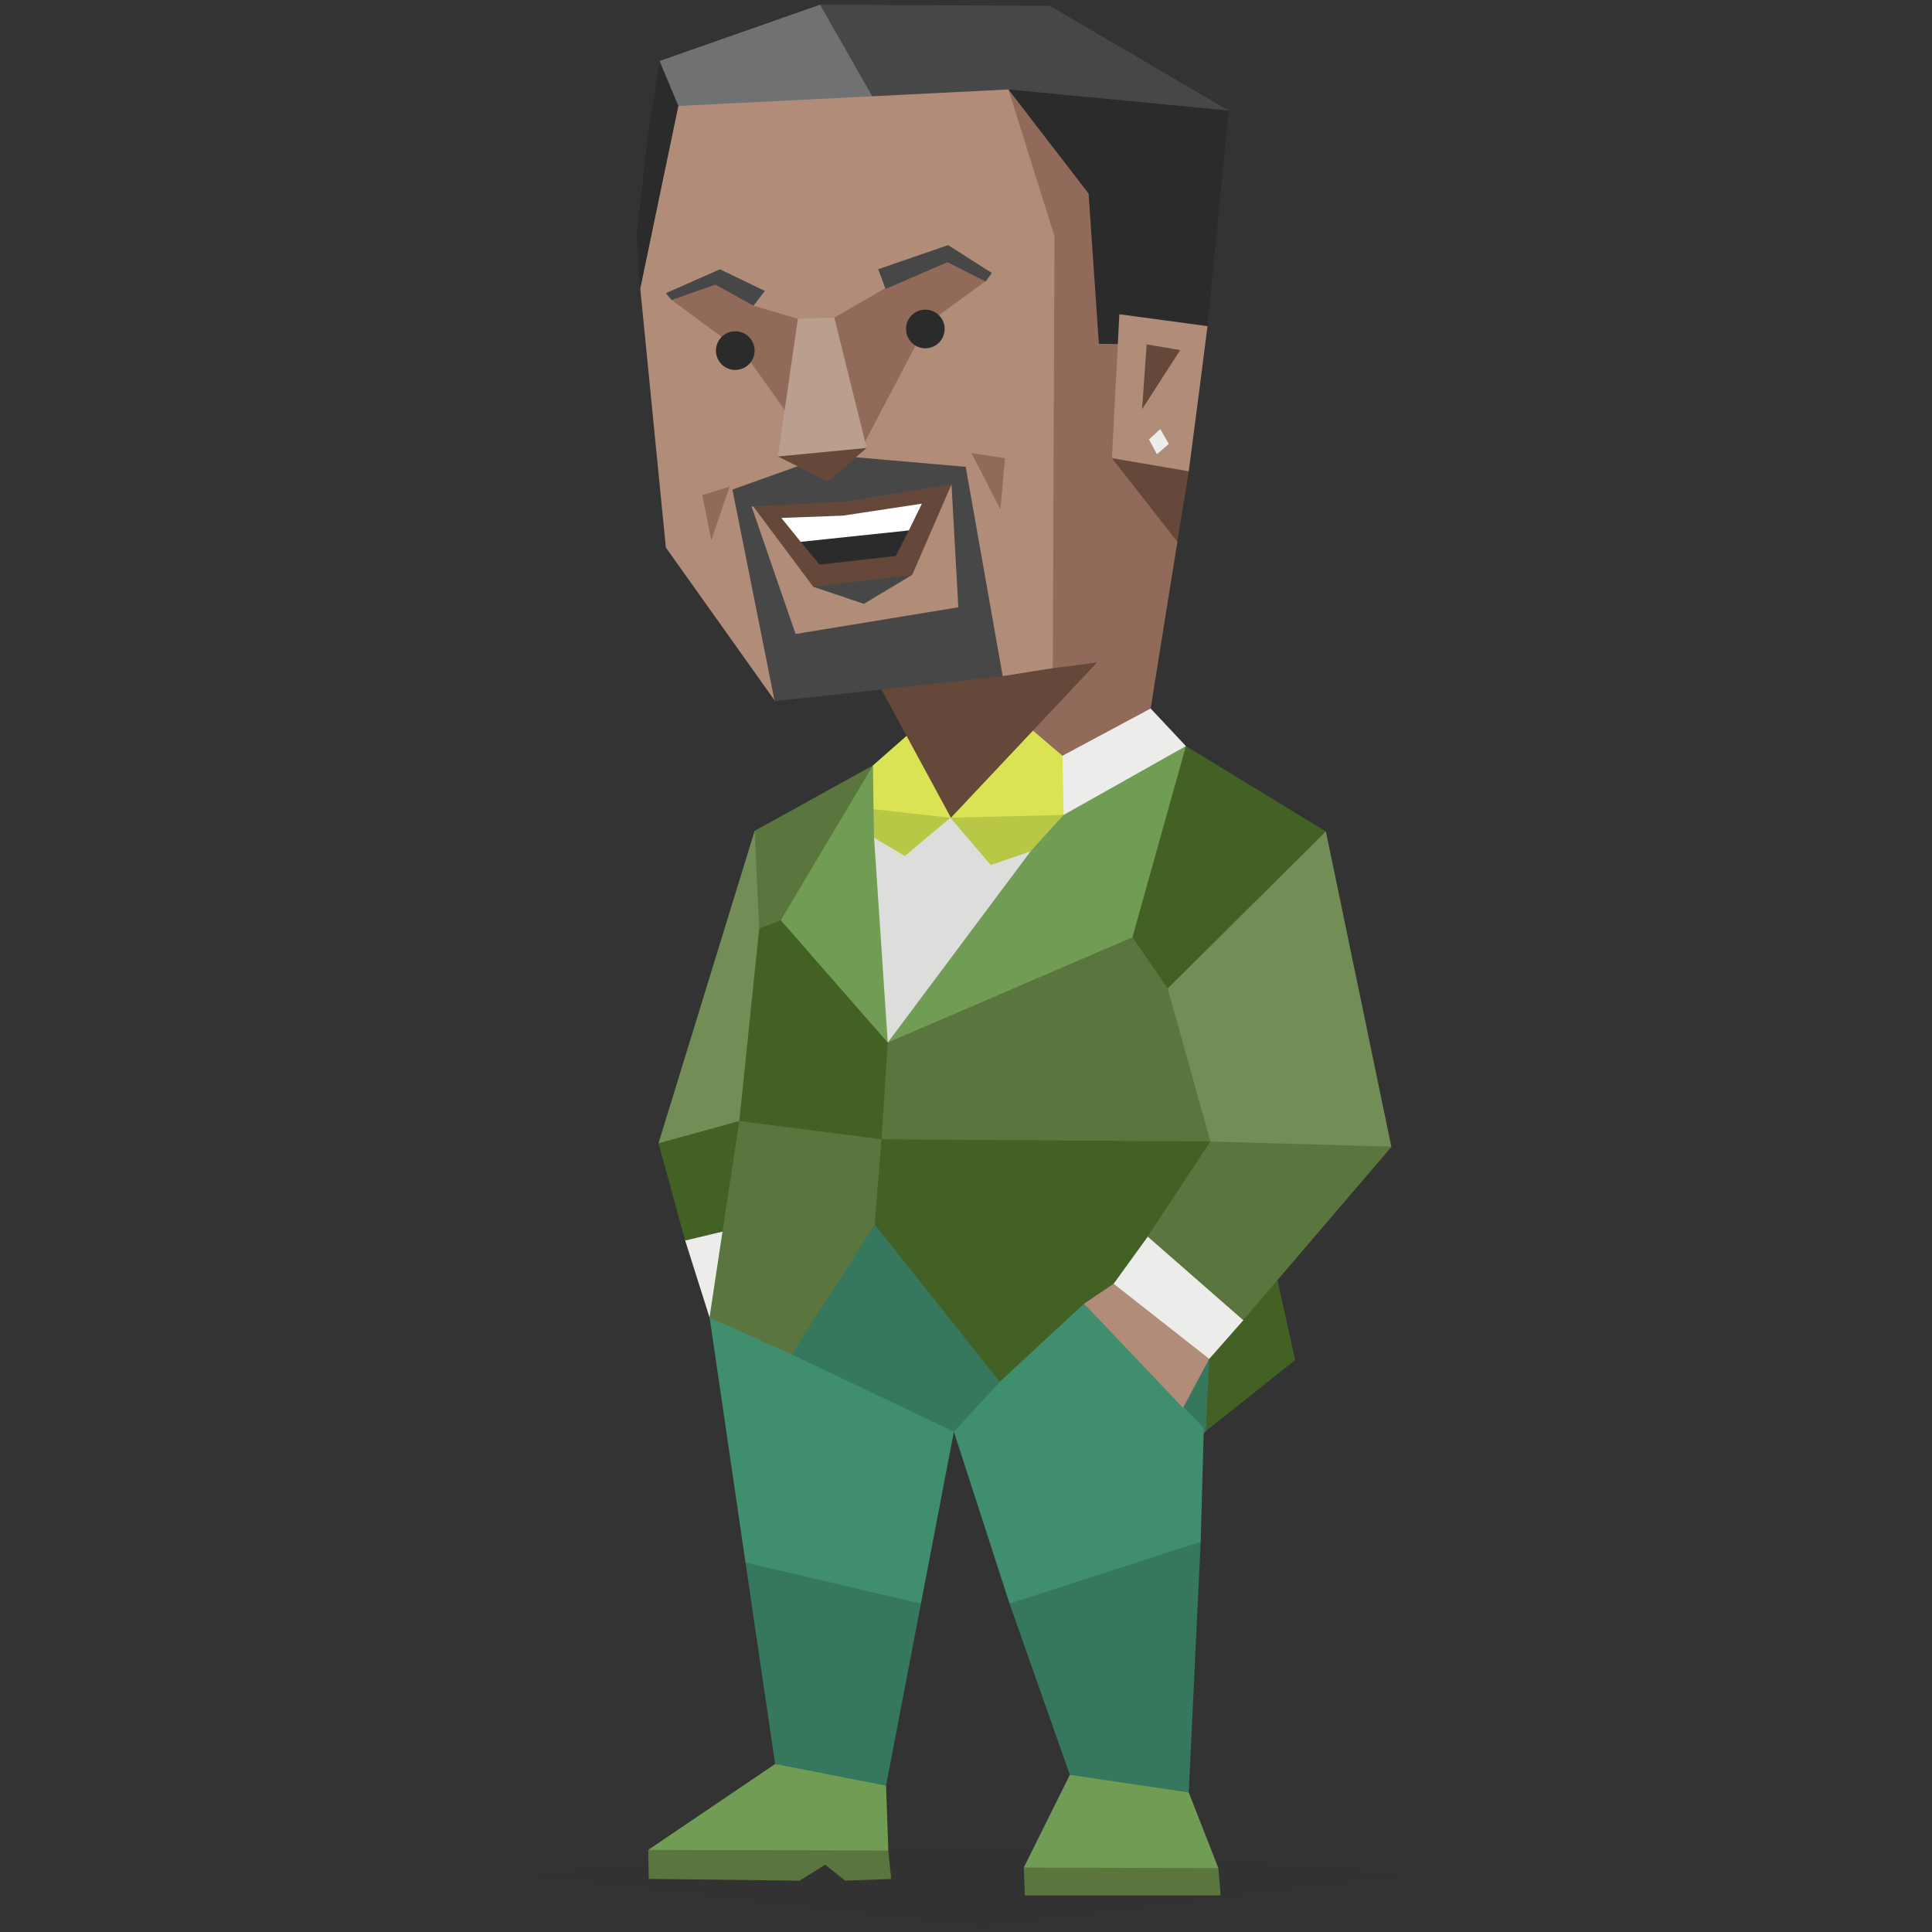 <svg id="Layer_1" data-name="Layer 1" xmlns="http://www.w3.org/2000/svg" viewBox="0 0 400 400"><rect x="0" y="0" width="400" height="400" fill="#333333" stroke="none"/><defs><style>.cls-1{fill:#ececeb;}.cls-2{fill:#446125;}.cls-3{fill:#738d57;}.cls-15,.cls-4{fill:#2b2b2b;}.cls-4{fill-opacity:0.1;}.cls-5{fill:#5a753d;}.cls-6{fill:#709d53;}.cls-7{fill:#35785d;}.cls-8{fill:#3f8f6f;}.cls-9{fill:#b18d79;}.cls-10{fill:#dddddc;}.cls-11{fill:#d9e354;}.cls-12{fill:#b8c745;}.cls-13{fill:#916a59;}.cls-14{fill:#66483a;}.cls-16{fill:#6f7173;}.cls-17{fill:#474747;}.cls-18{fill:#ba9e8e;}.cls-19{fill:#fff;}.cls-20{fill:none;}</style></defs><title>diplomats_ENFP_famous_real_will_smith</title><g id="Layer_1-2" data-name="Layer_1"><g id="_897270080" data-name=" 897270080"><polygon class="cls-1" points="141.16 250.13 141.86 256.84 146.93 272.86 165.19 262.26 154.59 248.36 141.16 250.13"/><polygon class="cls-2" points="148.58 225.38 136.33 236.7 141.86 256.84 150.23 254.84 163.42 240.81 162.36 220.21 148.58 225.38"/><polygon class="cls-3" points="178.5 176.03 156.24 172.02 136.33 236.7 153.06 232.1 167.78 201.35 178.5 176.03"/><polygon class="cls-4" points="106.17 387.96 203.36 398.91 293.83 387.96 203.36 382.06 106.17 387.96"/><polygon class="cls-5" points="158.94 376.06 134.21 383 134.32 389.01 165.54 389.37 170.84 386.07 174.97 389.37 184.51 389.01 183.92 383.13 158.94 376.06"/><polygon class="cls-6" points="166.01 362.98 160.48 365.22 134.21 383 183.92 383.13 183.45 369.7 166.01 362.98"/><polygon class="cls-7" points="169.55 304.31 154.35 323.52 160.48 365.22 183.45 369.7 190.67 332 169.55 304.31"/><polygon class="cls-8" points="159.77 248.24 154.59 248.24 146.93 272.86 154.35 323.52 190.67 332 197.49 296.42 159.77 248.24"/><polygon class="cls-5" points="221.15 384.89 211.96 386.66 212.19 392.43 252.72 392.43 252.25 386.77 248.59 385.01 221.15 384.89"/><polygon class="cls-6" points="228.45 366.04 221.5 367.46 211.96 386.66 252.25 386.77 246.12 371.11 228.45 366.04"/><polygon class="cls-7" points="228.92 298.66 209.01 332 221.5 367.46 246.12 371.11 248.59 319.21 228.92 298.66"/><polygon class="cls-2" points="237.52 296.42 249.66 296.3 268.15 281.58 264.5 265.09 226.92 283.81 237.52 296.42"/><path class="cls-7" d="M243.17,302.66l6.49-6.36.7-15s-5.89-5.06-7-3.65-8.71,15.67-8.71,15.67Z"/><polygon class="cls-8" points="184.33 272.21 195.89 291.47 209.01 332 248.59 319.21 249.24 295.65 244.52 290.82 242.17 281.87 233.92 259.37 205.3 253.36 184.33 272.21"/><polygon class="cls-7" points="157.53 256.37 163.9 280.41 197.49 296.42 207 286.08 209.01 271.1 181.68 246 157.53 256.37"/><path class="cls-5" d="M190.16,238c0-2.12-8.95,15.43-8.95,15.43l-17.31,27-17-7.67L153.06,232l7.06-4.94L187,228.57s3.07,9.07,3.18,9.3Z"/><polygon class="cls-2" points="229.98 269.92 224.44 269.92 207 286.08 181.09 253.54 182.51 235.87 179.56 226.68 182.62 206.54 237.87 187.45 250.48 210.89 254.25 240.81 237.52 266.74 229.98 269.92"/><polygon class="cls-9" points="239.05 266.97 230.57 265.79 224.44 269.92 244.94 291.47 250.36 281.34 239.05 266.97"/><polygon class="cls-1" points="246.94 252.25 237.64 256.02 230.57 265.79 250.36 281.34 257.43 273.33 246.94 252.25"/><path class="cls-5" d="M259.32,224.33c-1.3.58-8.72,12-8.72,12l-13,19.68,19.79,17.31,30.74-35.93-31.09-14.25,2.35,1.29Z"/><polygon class="cls-5" points="259.19 227.15 250.6 236.34 182.51 235.87 174.38 224.56 181.8 200.18 237.87 187.45 259.19 227.15"/><polygon class="cls-2" points="233.75 188.04 234.46 194.05 241.76 204.65 260.02 203.12 274.51 172.14 245.53 154.47 233.75 188.04"/><polygon class="cls-2" points="157.18 192.28 153.06 232.1 182.51 235.87 183.8 215.85 179.68 184.51 166.96 177.09 157.18 192.28"/><polygon class="cls-5" points="177.44 167.54 180.74 158.47 156.24 172.02 157.18 192.28 161.65 190.52 179.68 184.51 177.44 167.54"/><polygon class="cls-6" points="205.24 166.13 183.8 215.85 234.46 194.05 245.53 154.47 205.24 166.13"/><polygon class="cls-6" points="184.98 160.95 180.74 158.47 161.65 190.52 183.8 215.85 189.46 167.54 184.98 160.95"/><polygon class="cls-10" points="185.92 169.55 180.97 173.44 183.8 215.85 213.37 176.26 203.83 167.07 185.92 169.55"/><polygon class="cls-11" points="199.71 149.76 196.76 169.31 205.72 172.85 220.21 168.72 227.27 158.12 216.19 147.4 199.71 149.76"/><polygon class="cls-12" points="196.76 169.31 205.12 179.09 213.37 176.26 220.21 168.72 196.76 169.31"/><polygon class="cls-11" points="190.52 149.87 180.74 158.47 180.86 167.54 186.87 172.26 196.76 169.31 199.59 157.06 190.52 149.87"/><polygon class="cls-12" points="180.86 167.54 180.97 173.44 187.34 177.21 196.76 169.31 180.86 167.54"/><polygon class="cls-1" points="220.91 147.05 219.97 156.47 220.21 168.72 245.53 154.47 238.23 146.69 220.91 147.05"/><polygon class="cls-13" points="241.88 103.46 243.76 112.18 238.23 146.69 219.97 156.47 197 136.92 164.6 21.82 214.08 2.03 236.11 33.72 240.23 88.85 241.88 103.46"/><path class="cls-14" d="M201.35,128.91l16.73,9.42,9.07-1.18-30.27,32.16-21-38.75S202.65,129.61,201.35,128.91Z"/><polygon class="cls-14" points="235.04 89.21 230.21 94.86 243.76 112.18 246.12 97.57 235.04 89.21"/><polygon class="cls-15" points="215.96 15.58 254.36 22.88 250 67.53 244.59 71.42 227.51 71.18 225.38 40.08 208.78 18.52 215.96 15.58"/><polygon class="cls-15" points="149.87 8.86 136.56 12.63 134.09 28.54 131.85 48.33 132.56 59.76 146.81 32.9 149.87 8.86"/><polygon class="cls-16" points="201.35 8.16 169.78 0.97 136.56 12.63 140.45 21.94 172.96 35.6 201.35 8.16"/><polygon class="cls-17" points="181.8 29.83 183.68 25.36 169.78 0.97 217.38 1.21 254.36 22.88 208.78 18.52 181.8 29.83"/><polygon class="cls-9" points="140.45 21.94 132.56 59.76 137.86 113.36 160.48 145.16 166.13 142.57 202.89 138.21 207.6 139.98 217.97 138.33 218.32 48.92 208.78 18.52 140.45 21.94"/><polygon class="cls-17" points="170.14 120.31 168.37 121.48 178.85 125.02 188.87 119.01 184.98 117.95 170.14 120.31"/><polygon class="cls-13" points="147.4 57.16 139.04 62.11 154.23 73.3 164.36 87.56 172.02 81.55 178.97 91.68 191.93 67.06 204.06 58.22 199.71 53.75 196.41 52.45 188.16 55.98 183.33 59.64 172.73 65.76 167.9 72.36 165.19 66 156 63.29 153.29 58.34 147.4 57.16"/><polygon class="cls-14" points="157.3 100.99 155.53 104.28 168.37 121.48 188.87 119.01 197 100.28 188.04 97.81 157.3 100.99"/><path class="cls-17" d="M160.48,145.16,207.6,140l-7.66-43.35-24.38-2.12-5.78.35-18.14,6.48,8.72,43.7h0Zm-4.95-40.29,19.79-1.06L197,100.28l1.41,25.45-33.69,5.53L155.65,105Z"/><polygon class="cls-14" points="165.9 88.26 161.06 94.51 171.43 99.69 179.44 92.74 165.9 88.26"/><path class="cls-17" d="M181.8,55.75l14.49-5,9.07,5.77-1.3,1.77-7.89-4-12.84,5.53s-1.41-4-1.53-4Z"/><polygon class="cls-17" points="158.36 60.23 149.05 55.75 137.86 60.7 139.04 62.11 148.11 58.93 156 63.29 158.36 60.23"/><polygon class="cls-18" points="165.19 66 161.06 94.51 179.44 92.74 172.73 65.76 165.19 66"/><polygon class="cls-13" points="147.28 111.82 145.4 102.52 151.05 100.75 147.28 111.82"/><polygon class="cls-13" points="207.13 105.46 208.07 94.86 201.12 93.8 207.13 105.46"/><polygon class="cls-19" points="161.77 107.23 165.78 112.18 173.2 114.42 188.16 109.82 190.87 104.28 174.49 106.76 161.77 107.23"/><polygon class="cls-15" points="165.78 112.18 169.67 116.89 185.45 115.12 188.16 109.82 165.78 112.18"/><polygon class="cls-9" points="231.75 65.06 250 67.53 248.71 77.66 246.12 97.57 230.21 94.86 231.75 65.06"/><polygon class="cls-1" points="240.23 88.85 237.87 90.97 239.53 94.04 242 91.92 240.23 88.85"/><polygon class="cls-14" points="236.46 84.73 237.4 71.3 244.35 72.48 236.46 84.73"/><polygon class="cls-3" points="241.76 204.65 274.51 172.14 288.06 237.4 250.6 236.34 241.76 204.65"/><path class="cls-15" d="M152.23,68.59a4,4,0,1,1-4,4A4,4,0,0,1,152.23,68.59Z"/><path class="cls-15" d="M191.58,64.11a4,4,0,1,1-4,4A4,4,0,0,1,191.58,64.11Z"/></g><rect class="cls-20" x="0.5" y="0.5" width="399" height="399"/></g></svg>